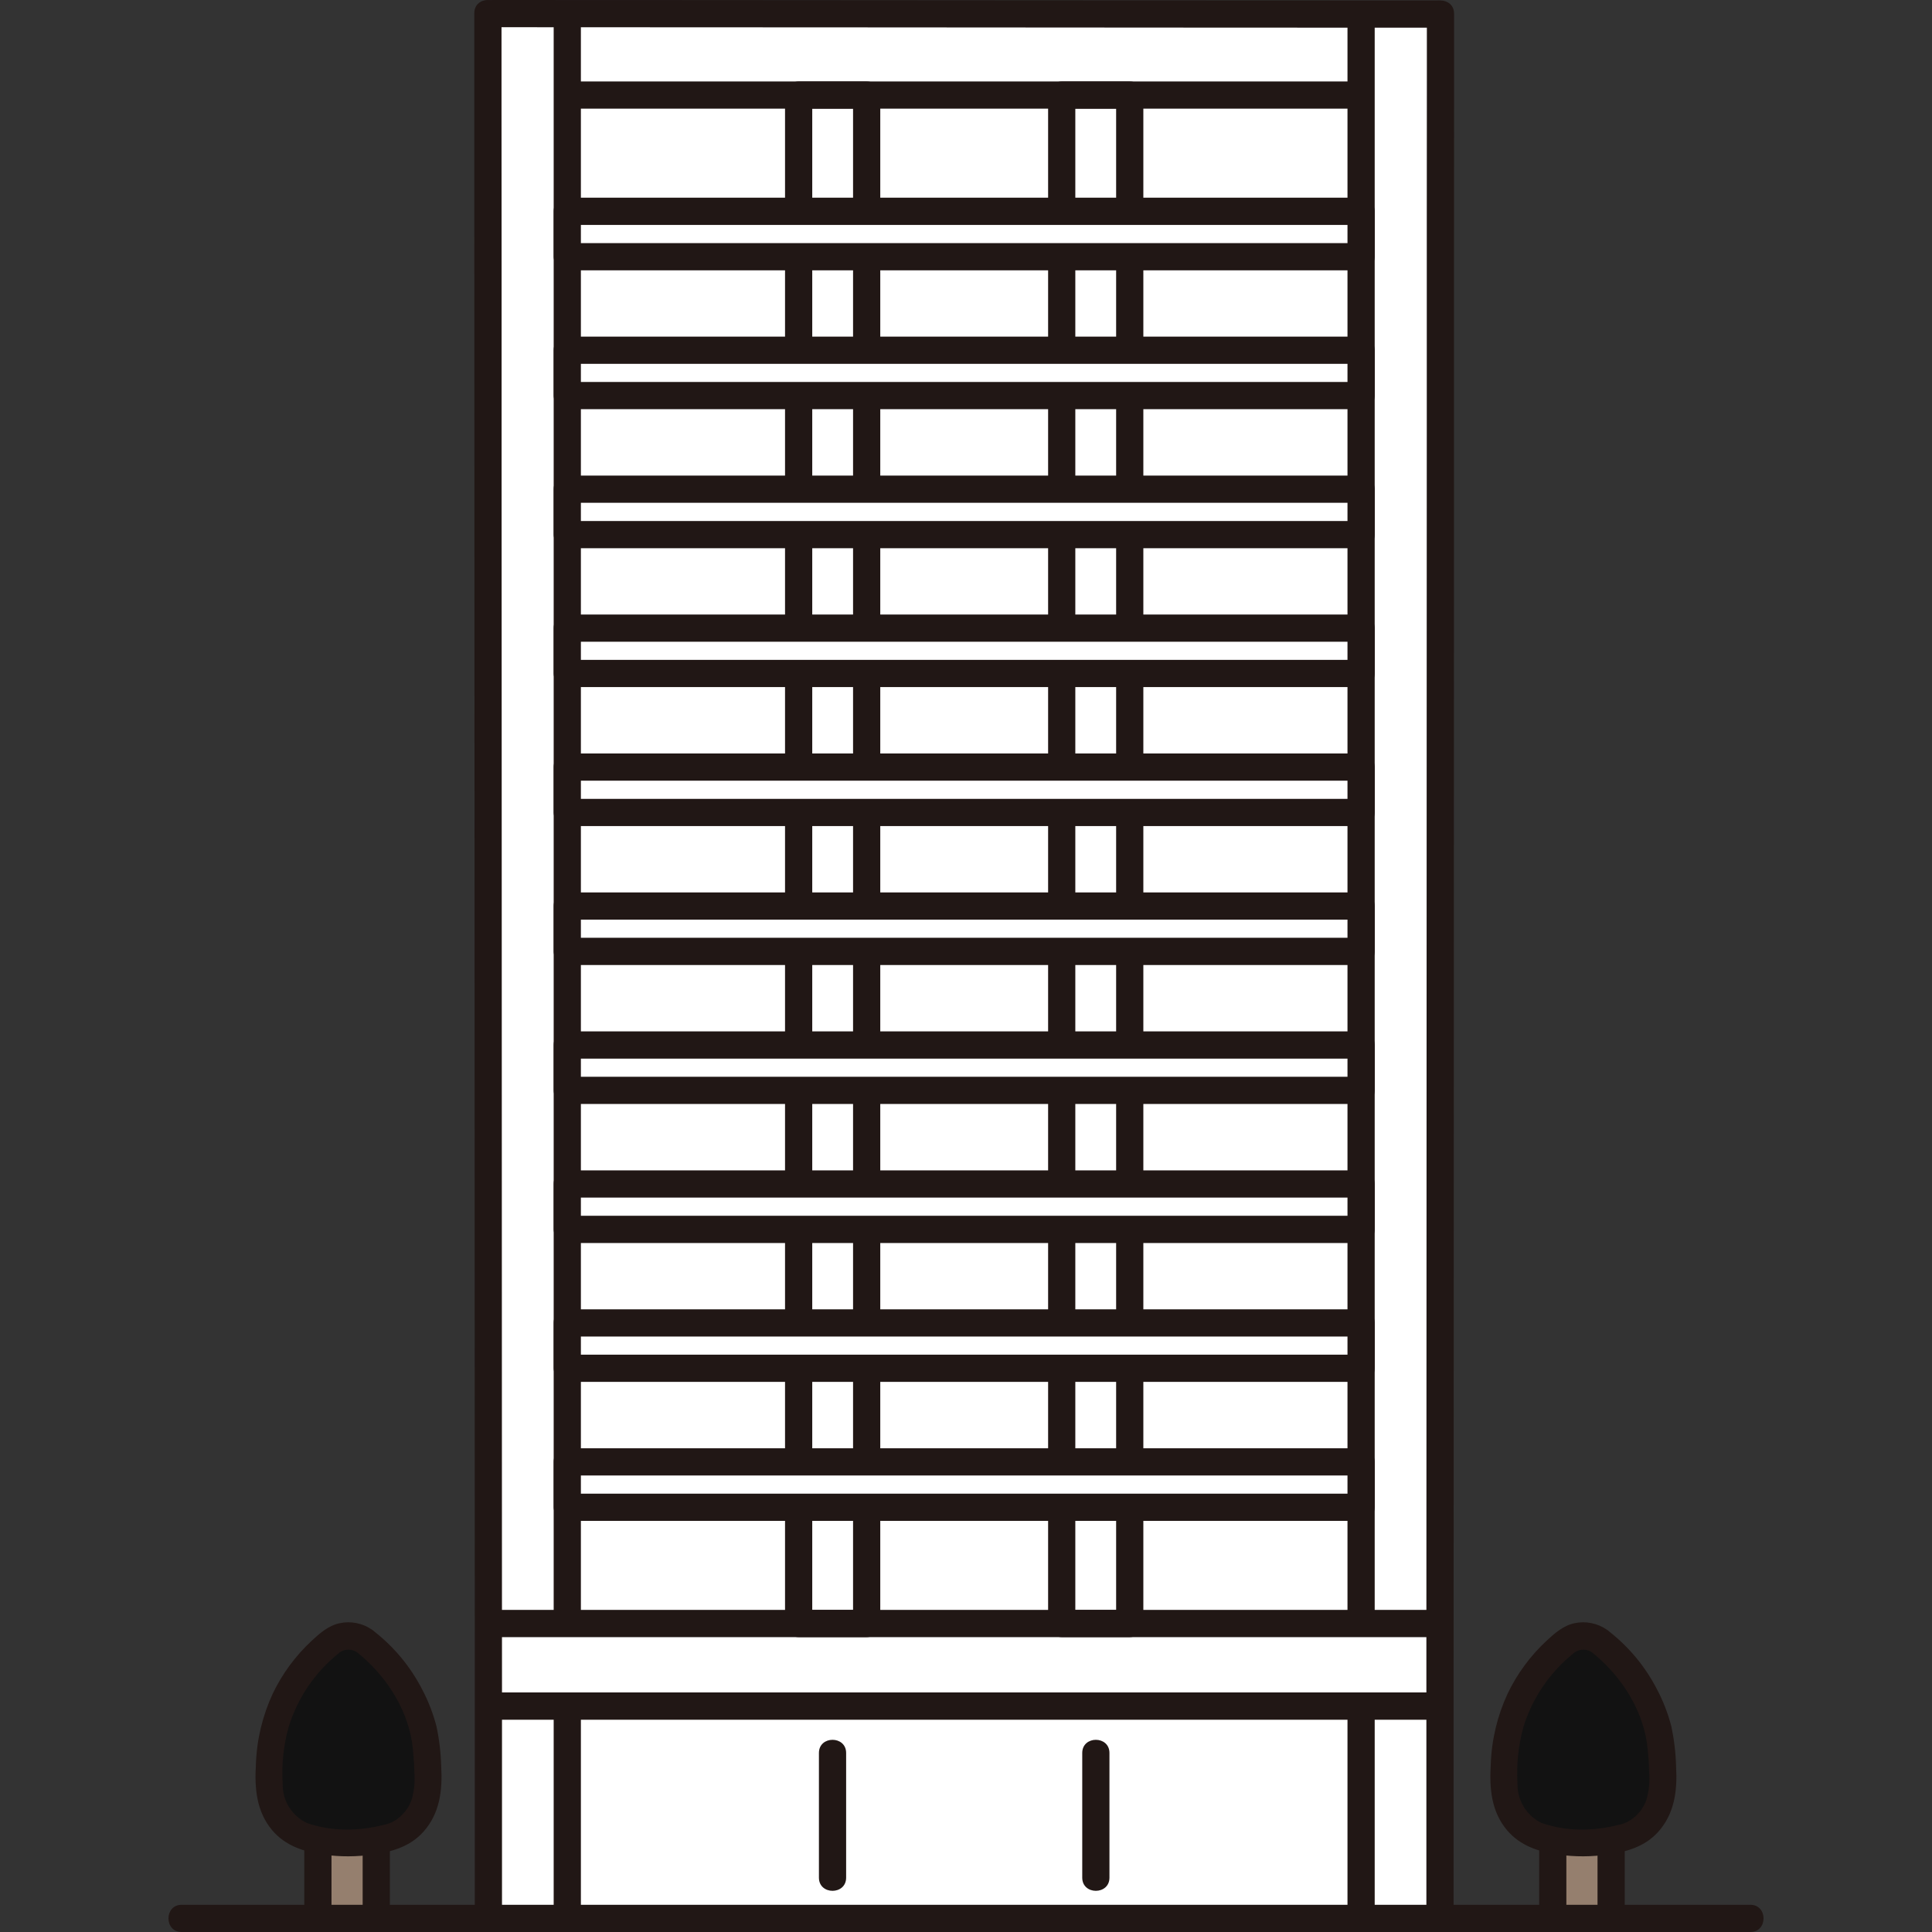 <svg width="24" height="24" viewBox="0 0 24 24" fill="none" xmlns="http://www.w3.org/2000/svg">
<rect x="0" y="0" width="24" height="24" fill="#333333" stroke="none"/>
<g clip-path="url(#clip0_954_5024)">
<path d="M17.893 2.072C17.893 1.031 17.893 0.344 17.893 0.175H17.859C13.678 0.175 9.848 0.169 6.121 0.169H6.062C6.061 1.29 6.068 22.15 6.068 23.831H17.888C17.888 22.517 17.893 7.495 17.893 2.072Z" fill="white"/>
<path d="M7.08 1.181H7.047V20.169C11.211 20.169 13.015 20.169 16.908 20.169C16.908 16.425 16.908 4.524 16.909 1.181C14.635 1.181 9.407 1.181 7.08 1.181Z" fill="white"/>
<path d="M14.034 1.181V20.168H13.188V1.181H14.034Z" fill="white"/>
<path d="M10.766 1.181V20.168H9.921V1.181H10.766Z" fill="white"/>
<path d="M13.865 1.181V20.168L14.034 19.999H13.189L13.358 20.168V1.181L13.189 1.35H14.034C14.251 1.35 14.252 1.012 14.034 1.012H13.189C13.144 1.012 13.101 1.03 13.07 1.062C13.038 1.093 13.02 1.136 13.02 1.181V20.168C13.02 20.213 13.038 20.256 13.07 20.287C13.101 20.319 13.144 20.337 13.189 20.337H14.034C14.079 20.337 14.121 20.319 14.153 20.287C14.184 20.256 14.202 20.213 14.203 20.168V1.181C14.203 0.963 13.865 0.963 13.865 1.181Z" fill="#211715"/>
<path d="M10.597 1.181V20.168L10.766 19.999H9.921L10.09 20.168V1.181L9.921 1.35H10.766C10.984 1.35 10.984 1.012 10.766 1.012H9.921C9.876 1.012 9.834 1.03 9.802 1.062C9.771 1.093 9.753 1.136 9.752 1.181V20.168C9.753 20.213 9.771 20.256 9.802 20.287C9.834 20.319 9.876 20.337 9.921 20.337H10.766C10.811 20.337 10.854 20.319 10.885 20.287C10.917 20.256 10.935 20.213 10.935 20.168V1.181C10.935 0.963 10.597 0.963 10.597 1.181Z" fill="#211715"/>
<path d="M6.878 0.222V20.168C6.878 20.386 7.216 20.386 7.216 20.168V0.222C7.216 0.004 6.878 0.004 6.878 0.222Z" fill="#211715"/>
<path d="M17.725 0.169C17.725 0.447 17.725 0.724 17.725 1.001C17.725 1.587 17.725 2.173 17.724 2.759C17.724 3.58 17.724 4.401 17.724 5.222L17.723 8.17C17.723 9.241 17.722 10.311 17.722 11.382C17.722 12.471 17.721 13.561 17.721 14.65C17.721 15.676 17.72 16.702 17.72 17.728C17.72 18.621 17.72 19.514 17.719 20.407C17.719 21.093 17.719 21.78 17.719 22.466C17.719 22.873 17.719 23.279 17.719 23.686V23.831C17.719 24.049 18.057 24.049 18.057 23.831C18.057 23.503 18.057 23.174 18.057 22.846C18.057 22.22 18.057 21.595 18.057 20.969C18.057 20.119 18.058 19.269 18.058 18.419L18.059 15.418C18.059 14.34 18.06 13.263 18.06 12.185C18.06 11.1 18.061 10.015 18.061 8.929L18.062 5.897C18.062 5.031 18.062 4.164 18.062 3.297C18.062 2.648 18.063 1.998 18.063 1.349C18.063 0.991 18.063 0.633 18.063 0.274C18.063 0.239 18.063 0.204 18.063 0.169C18.063 -0.048 17.725 -0.049 17.725 0.169Z" fill="#211715"/>
<path d="M6.12 0.338C7.597 0.338 9.075 0.339 10.552 0.34C12.084 0.341 13.617 0.342 15.149 0.343C16.052 0.343 16.956 0.344 17.859 0.344C18.076 0.344 18.077 0.006 17.859 0.006C16.274 0.006 14.689 0.005 13.103 0.004C11.601 0.003 10.099 0.002 8.597 0.001C7.771 0 6.946 0 6.12 0C5.903 0 5.902 0.338 6.12 0.338Z" fill="#211715"/>
<path d="M5.892 0.163C5.892 0.444 5.892 0.725 5.892 1.007C5.892 1.594 5.892 2.181 5.892 2.768C5.892 3.588 5.893 4.408 5.893 5.228C5.893 6.209 5.894 7.189 5.894 8.17L5.895 11.361L5.896 14.621C5.897 15.642 5.897 16.663 5.897 17.684L5.898 20.366C5.898 21.056 5.898 21.746 5.898 22.437C5.898 22.851 5.898 23.265 5.898 23.679V23.831C5.898 24.048 6.236 24.049 6.236 23.831C6.236 23.495 6.236 23.159 6.236 22.823C6.236 22.194 6.236 21.564 6.236 20.934C6.236 20.083 6.235 19.232 6.235 18.38C6.235 17.381 6.234 16.381 6.234 15.381L6.233 12.168L6.232 8.921C6.232 7.917 6.231 6.912 6.231 5.908L6.231 3.31C6.231 2.66 6.23 2.01 6.23 1.359C6.23 0.997 6.23 0.635 6.23 0.273V0.163C6.23 -0.054 5.892 -0.055 5.892 0.163H5.892Z" fill="#211715"/>
<path d="M16.863 1.012H7.084C6.867 1.012 6.866 1.35 7.084 1.35H16.863C17.081 1.35 17.081 1.012 16.863 1.012Z" fill="#211715"/>
<path d="M16.739 0.244V20.138C16.739 20.355 17.077 20.356 17.077 20.138V0.244C17.077 0.027 16.739 0.026 16.739 0.244Z" fill="#211715"/>
<path d="M7.047 2.625H16.908V3.189H7.047V2.625Z" fill="white"/>
<path d="M7.047 4.351H16.908V4.914H7.047V4.351Z" fill="white"/>
<path d="M7.047 6.077H16.908V6.641H7.047V6.077Z" fill="white"/>
<path d="M7.047 7.804H16.908V8.367H7.047V7.804Z" fill="white"/>
<path d="M7.047 9.529H16.908V10.093H7.047V9.529Z" fill="white"/>
<path d="M7.047 11.256H16.908V11.819H7.047V11.256Z" fill="white"/>
<path d="M7.047 12.981H16.908V13.545H7.047V12.981Z" fill="white"/>
<path d="M7.047 14.708H16.908V15.271H7.047V14.708Z" fill="white"/>
<path d="M7.047 16.434H16.908V16.997H7.047V16.434Z" fill="white"/>
<path d="M7.047 18.16H16.908V18.724H7.047V18.16Z" fill="white"/>
<path d="M16.908 23.63C16.908 23.281 16.908 22.218 16.909 21.193H7.047V23.831H16.908V23.63Z" fill="white"/>
<path d="M6.109 21.363H17.852C18.07 21.363 18.07 21.024 17.852 21.024H6.109C5.891 21.024 5.891 21.363 6.109 21.363Z" fill="#211715"/>
<path d="M6.109 20.337H17.853C18.07 20.337 18.071 19.999 17.853 19.999H6.109C5.891 19.999 5.891 20.337 6.109 20.337Z" fill="#211715"/>
<path d="M16.739 21.354V23.749C16.739 23.966 17.077 23.966 17.077 23.749V21.354C17.077 21.136 16.739 21.136 16.739 21.354Z" fill="#211715"/>
<path d="M13.444 21.776V23.325C13.444 23.543 13.782 23.543 13.782 23.325V21.776C13.782 21.558 13.444 21.558 13.444 21.776Z" fill="#211715"/>
<path d="M10.173 21.776V23.325C10.173 23.543 10.511 23.543 10.511 23.325V21.776C10.511 21.558 10.173 21.558 10.173 21.776Z" fill="#211715"/>
<path d="M6.878 21.354V23.749C6.878 23.966 7.216 23.966 7.216 23.749V21.354C7.216 21.136 6.878 21.136 6.878 21.354Z" fill="#211715"/>
<path d="M7.047 2.794H16.909L16.739 2.625V3.189L16.909 3.02H7.047L7.216 3.189V2.625C7.216 2.408 6.878 2.407 6.878 2.625V3.189C6.879 3.233 6.897 3.276 6.928 3.307C6.96 3.339 7.002 3.357 7.047 3.358H16.909C16.953 3.357 16.996 3.339 17.027 3.307C17.059 3.276 17.077 3.233 17.078 3.189V2.625C17.077 2.58 17.059 2.538 17.027 2.506C16.996 2.475 16.953 2.457 16.909 2.456H7.047C6.829 2.456 6.829 2.794 7.047 2.794Z" fill="#211715"/>
<path d="M7.047 4.52H16.909L16.739 4.351V4.914L16.909 4.745H7.047L7.216 4.914V4.351C7.216 4.133 6.878 4.133 6.878 4.351V4.914C6.879 4.959 6.897 5.001 6.928 5.033C6.96 5.065 7.002 5.083 7.047 5.083H16.909C16.953 5.083 16.996 5.065 17.027 5.033C17.059 5.001 17.077 4.959 17.078 4.914V4.351C17.077 4.306 17.059 4.263 17.027 4.232C16.996 4.2 16.953 4.182 16.909 4.182H7.047C6.829 4.182 6.829 4.52 7.047 4.52Z" fill="#211715"/>
<path d="M7.047 6.246H16.909L16.739 6.077V6.641L16.909 6.472H7.047L7.216 6.641V6.077C7.216 5.86 6.878 5.859 6.878 6.077V6.641C6.879 6.685 6.897 6.728 6.928 6.76C6.96 6.791 7.002 6.809 7.047 6.81H16.909C16.953 6.809 16.996 6.791 17.027 6.76C17.059 6.728 17.077 6.685 17.078 6.641V6.077C17.077 6.033 17.059 5.99 17.027 5.958C16.996 5.927 16.953 5.909 16.909 5.908H7.047C6.829 5.908 6.829 6.246 7.047 6.246Z" fill="#211715"/>
<path d="M7.047 7.972H16.909L16.739 7.803V8.366L16.909 8.197H7.047L7.216 8.366V7.803C7.216 7.585 6.878 7.585 6.878 7.803V8.366C6.879 8.411 6.897 8.454 6.928 8.485C6.96 8.517 7.002 8.535 7.047 8.535H16.909C16.953 8.535 16.996 8.517 17.027 8.485C17.059 8.454 17.077 8.411 17.078 8.366V7.803C17.077 7.758 17.059 7.716 17.027 7.684C16.996 7.652 16.953 7.634 16.909 7.634H7.047C6.829 7.634 6.829 7.972 7.047 7.972Z" fill="#211715"/>
<path d="M7.047 9.698H16.909L16.739 9.529V10.093L16.909 9.924H7.047L7.216 10.093V9.529C7.216 9.312 6.878 9.312 6.878 9.529V10.093C6.879 10.138 6.897 10.18 6.928 10.212C6.96 10.243 7.002 10.261 7.047 10.262H16.909C16.953 10.261 16.996 10.243 17.027 10.212C17.059 10.18 17.077 10.138 17.078 10.093V9.529C17.077 9.485 17.059 9.442 17.027 9.411C16.996 9.379 16.953 9.361 16.909 9.36H7.047C6.829 9.36 6.829 9.698 7.047 9.698Z" fill="#211715"/>
<path d="M7.047 11.424H16.909L16.739 11.255V11.819L16.909 11.649H7.047L7.216 11.819V11.255C7.216 11.037 6.878 11.037 6.878 11.255V11.819C6.879 11.863 6.897 11.906 6.928 11.937C6.96 11.969 7.002 11.987 7.047 11.988H16.909C16.953 11.987 16.996 11.969 17.027 11.937C17.059 11.906 17.077 11.863 17.078 11.819V11.255C17.077 11.21 17.059 11.168 17.027 11.136C16.996 11.105 16.953 11.087 16.909 11.086H7.047C6.829 11.086 6.829 11.424 7.047 11.424Z" fill="#211715"/>
<path d="M7.047 13.151H16.909L16.739 12.982V13.545L16.909 13.376H7.047L7.216 13.545V12.982C7.216 12.764 6.878 12.764 6.878 12.982V13.545C6.879 13.59 6.897 13.632 6.928 13.664C6.96 13.695 7.002 13.713 7.047 13.714H16.909C16.953 13.713 16.996 13.695 17.027 13.664C17.059 13.632 17.077 13.59 17.078 13.545V12.982C17.077 12.937 17.059 12.894 17.027 12.863C16.996 12.831 16.953 12.813 16.909 12.812H7.047C6.829 12.812 6.829 13.151 7.047 13.151Z" fill="#211715"/>
<path d="M7.047 14.877H16.909L16.739 14.708V15.272L16.909 15.103H7.047L7.216 15.272V14.708C7.216 14.491 6.878 14.49 6.878 14.708V15.272C6.879 15.316 6.897 15.359 6.928 15.39C6.96 15.422 7.002 15.44 7.047 15.441H16.909C16.953 15.44 16.996 15.422 17.027 15.39C17.059 15.359 17.077 15.316 17.078 15.272V14.708C17.077 14.664 17.059 14.621 17.027 14.589C16.996 14.558 16.953 14.54 16.909 14.539H7.047C6.829 14.539 6.829 14.877 7.047 14.877Z" fill="#211715"/>
<path d="M7.047 16.603H16.909L16.739 16.434V16.997L16.909 16.828H7.047L7.216 16.997V16.434C7.216 16.216 6.878 16.216 6.878 16.434V16.997C6.879 17.042 6.897 17.084 6.928 17.116C6.96 17.148 7.002 17.166 7.047 17.166H16.909C16.953 17.166 16.996 17.148 17.027 17.116C17.059 17.084 17.077 17.042 17.078 16.997V16.434C17.077 16.389 17.059 16.346 17.027 16.315C16.996 16.283 16.953 16.265 16.909 16.265H7.047C6.829 16.265 6.829 16.603 7.047 16.603Z" fill="#211715"/>
<path d="M7.047 18.329H16.909L16.739 18.16V18.724L16.909 18.555H7.047L7.216 18.724V18.16C7.216 17.943 6.878 17.942 6.878 18.16V18.724C6.879 18.768 6.897 18.811 6.928 18.843C6.96 18.874 7.002 18.892 7.047 18.893H16.909C16.953 18.892 16.996 18.874 17.027 18.843C17.059 18.811 17.077 18.768 17.078 18.724V18.16C17.077 18.116 17.059 18.073 17.027 18.041C16.996 18.01 16.953 17.992 16.909 17.991H7.047C6.829 17.991 6.829 18.329 7.047 18.329Z" fill="#211715"/>
<path d="M19.289 23.749V22.93H20.014V23.749" fill="#957F6E"/>
<path d="M19.877 20.391C19.817 20.345 19.744 20.32 19.669 20.32C19.594 20.32 19.521 20.345 19.461 20.391C19.174 20.616 18.951 20.914 18.817 21.253C18.774 21.356 18.743 21.462 18.722 21.57C18.705 21.674 18.694 21.779 18.689 21.884C18.678 22.069 18.667 22.261 18.734 22.434C18.793 22.585 18.906 22.71 19.051 22.784C19.194 22.857 19.509 22.896 19.669 22.896C19.79 22.896 20.145 22.857 20.288 22.784C20.433 22.71 20.545 22.585 20.605 22.434C20.672 22.261 20.661 22.069 20.649 21.884C20.645 21.779 20.634 21.674 20.617 21.57C20.596 21.462 20.564 21.356 20.522 21.253C20.387 20.914 20.165 20.616 19.877 20.391Z" fill="#121212"/>
<path d="M19.962 20.245C19.904 20.205 19.839 20.177 19.769 20.163C19.7 20.149 19.629 20.149 19.56 20.164C19.422 20.192 19.311 20.29 19.211 20.383C19.011 20.569 18.847 20.791 18.729 21.037C18.601 21.313 18.529 21.611 18.519 21.916C18.501 22.211 18.523 22.503 18.723 22.738C18.887 22.93 19.116 23.004 19.358 23.038C19.564 23.068 19.774 23.067 19.98 23.036C20.213 23.002 20.433 22.939 20.597 22.758C20.803 22.53 20.838 22.241 20.821 21.947C20.817 21.778 20.797 21.61 20.762 21.445C20.72 21.285 20.661 21.131 20.584 20.986C20.441 20.708 20.241 20.465 19.996 20.272C19.964 20.241 19.921 20.224 19.876 20.224C19.832 20.224 19.789 20.241 19.757 20.272C19.726 20.304 19.708 20.347 19.708 20.391C19.708 20.436 19.726 20.479 19.757 20.511C20.11 20.786 20.39 21.198 20.458 21.647C20.474 21.767 20.484 21.888 20.486 22.009C20.497 22.127 20.485 22.247 20.451 22.361C20.422 22.445 20.369 22.518 20.301 22.575C20.243 22.625 20.173 22.658 20.097 22.671C19.945 22.71 19.789 22.729 19.632 22.727C19.469 22.727 19.306 22.699 19.151 22.646C19.061 22.603 18.984 22.534 18.931 22.449C18.878 22.364 18.85 22.265 18.851 22.164C18.836 21.925 18.861 21.686 18.924 21.455C18.996 21.219 19.115 20.999 19.272 20.809C19.351 20.713 19.439 20.625 19.536 20.547C19.57 20.514 19.614 20.495 19.662 20.493C19.709 20.491 19.755 20.507 19.791 20.538C19.83 20.56 19.876 20.566 19.919 20.555C19.962 20.543 20 20.515 20.022 20.477C20.044 20.438 20.05 20.392 20.039 20.349C20.027 20.306 20 20.269 19.962 20.245Z" fill="#211715"/>
<path d="M19.845 22.93V23.749C19.845 23.794 19.863 23.837 19.894 23.868C19.926 23.9 19.969 23.918 20.014 23.918C20.059 23.918 20.102 23.9 20.133 23.868C20.165 23.837 20.183 23.794 20.183 23.749V22.93C20.183 22.885 20.165 22.842 20.133 22.81C20.102 22.779 20.059 22.761 20.014 22.761C19.969 22.761 19.926 22.779 19.894 22.81C19.863 22.842 19.845 22.885 19.845 22.93Z" fill="#211715"/>
<path d="M19.12 22.93V23.749C19.12 23.794 19.138 23.837 19.17 23.868C19.201 23.9 19.244 23.918 19.289 23.918C19.334 23.918 19.377 23.9 19.409 23.868C19.44 23.837 19.458 23.794 19.458 23.749V22.93C19.458 22.885 19.44 22.842 19.409 22.81C19.377 22.779 19.334 22.761 19.289 22.761C19.244 22.761 19.201 22.779 19.17 22.81C19.138 22.842 19.12 22.885 19.12 22.93Z" fill="#211715"/>
<path d="M3.949 23.749V22.93H4.674V23.749" fill="#957F6E"/>
<path d="M4.537 20.391C4.477 20.345 4.404 20.32 4.329 20.32C4.254 20.32 4.181 20.345 4.121 20.391C3.834 20.616 3.611 20.914 3.477 21.253C3.435 21.356 3.403 21.462 3.382 21.57C3.365 21.674 3.354 21.779 3.35 21.884C3.338 22.069 3.327 22.261 3.394 22.434C3.454 22.585 3.566 22.709 3.711 22.784C3.854 22.857 4.169 22.896 4.329 22.896C4.45 22.896 4.805 22.857 4.948 22.784C5.092 22.71 5.205 22.585 5.265 22.434C5.332 22.261 5.321 22.069 5.309 21.884C5.305 21.779 5.294 21.674 5.277 21.57C5.256 21.462 5.224 21.356 5.182 21.253C5.047 20.914 4.825 20.616 4.537 20.391Z" fill="#121212"/>
<path d="M4.622 20.245C4.564 20.205 4.499 20.177 4.43 20.163C4.36 20.149 4.289 20.149 4.22 20.164C4.082 20.192 3.971 20.29 3.871 20.383C3.671 20.569 3.507 20.791 3.389 21.037C3.261 21.313 3.189 21.611 3.179 21.916C3.161 22.211 3.184 22.503 3.383 22.738C3.547 22.93 3.776 23.004 4.018 23.038C4.224 23.068 4.434 23.067 4.64 23.036C4.873 23.002 5.093 22.939 5.257 22.758C5.463 22.53 5.498 22.241 5.481 21.947C5.477 21.778 5.457 21.61 5.422 21.445C5.38 21.285 5.321 21.131 5.244 20.986C5.101 20.708 4.901 20.465 4.656 20.272C4.624 20.241 4.581 20.224 4.537 20.224C4.492 20.224 4.449 20.241 4.417 20.272C4.386 20.304 4.368 20.347 4.368 20.391C4.368 20.436 4.386 20.479 4.417 20.511C4.77 20.786 5.05 21.198 5.119 21.647C5.135 21.767 5.144 21.888 5.147 22.009C5.157 22.127 5.146 22.247 5.112 22.361C5.082 22.445 5.03 22.518 4.961 22.575C4.904 22.625 4.833 22.658 4.758 22.671C4.606 22.71 4.45 22.729 4.293 22.727C4.129 22.727 3.967 22.699 3.812 22.646C3.721 22.603 3.645 22.534 3.591 22.449C3.538 22.364 3.51 22.265 3.512 22.164C3.496 21.925 3.521 21.686 3.585 21.455C3.694 21.099 3.907 20.782 4.196 20.547C4.23 20.514 4.275 20.494 4.322 20.493C4.369 20.491 4.415 20.507 4.452 20.538C4.49 20.56 4.536 20.566 4.58 20.555C4.623 20.543 4.66 20.515 4.683 20.477C4.705 20.438 4.71 20.392 4.699 20.349C4.688 20.306 4.66 20.269 4.622 20.245Z" fill="#211715"/>
<path d="M4.505 22.93V23.749C4.505 23.794 4.523 23.837 4.554 23.868C4.586 23.9 4.629 23.918 4.674 23.918C4.719 23.918 4.762 23.9 4.793 23.868C4.825 23.837 4.843 23.794 4.843 23.749V22.93C4.843 22.908 4.839 22.886 4.83 22.865C4.822 22.845 4.809 22.826 4.793 22.81C4.778 22.795 4.759 22.782 4.739 22.774C4.718 22.765 4.696 22.761 4.674 22.761C4.652 22.761 4.63 22.765 4.609 22.774C4.589 22.782 4.57 22.795 4.554 22.81C4.539 22.826 4.526 22.845 4.518 22.865C4.509 22.886 4.505 22.908 4.505 22.93Z" fill="#211715"/>
<path d="M3.78 22.93V23.749C3.78 23.794 3.798 23.837 3.83 23.868C3.861 23.9 3.904 23.918 3.949 23.918C3.994 23.918 4.037 23.9 4.069 23.868C4.101 23.837 4.118 23.794 4.118 23.749V22.93C4.118 22.885 4.101 22.842 4.069 22.81C4.037 22.779 3.994 22.761 3.949 22.761C3.904 22.761 3.861 22.779 3.83 22.81C3.798 22.842 3.78 22.885 3.78 22.93Z" fill="#211715"/>
<path d="M21.744 23.662H2.256C2.039 23.662 2.038 24 2.256 24H21.744C21.962 24 21.962 23.662 21.744 23.662Z" fill="#211715"/>
</g>
<defs>
<clipPath id="clip0_954_5024">
<rect width="24" height="24" fill="white"/>
</clipPath>
</defs>
</svg>
